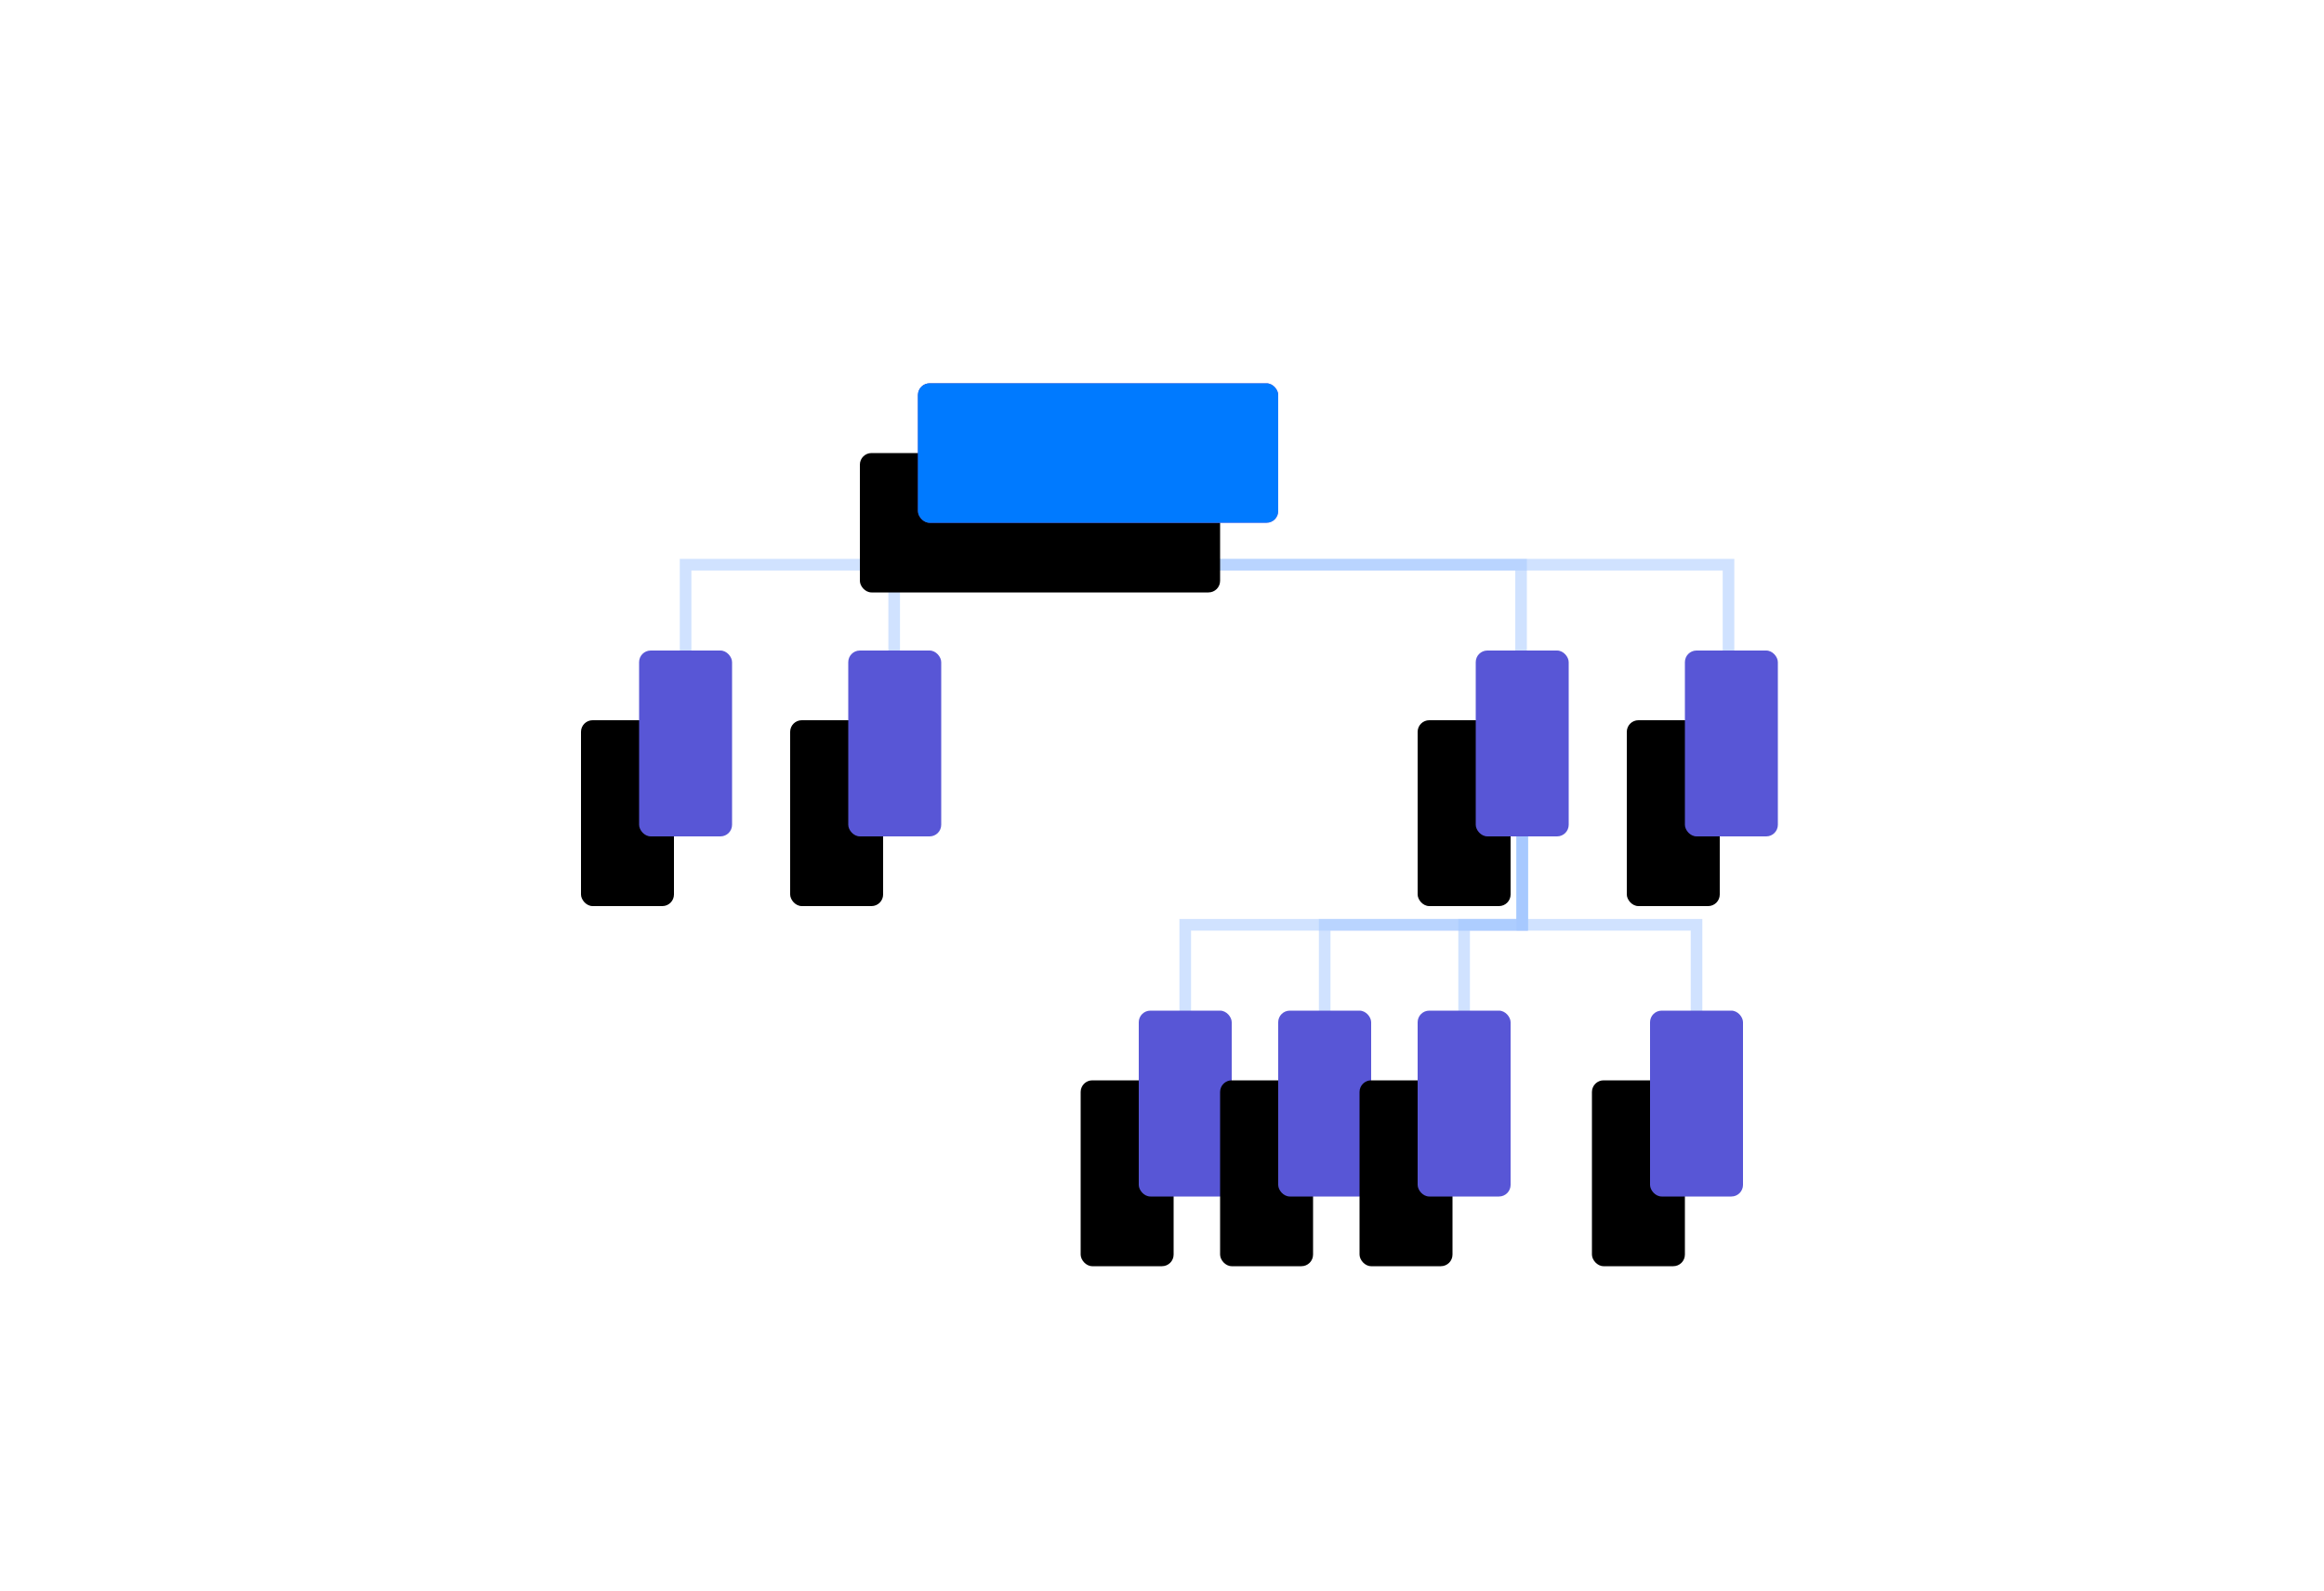 <?xml version="1.0" encoding="UTF-8"?>
<svg width="200px" height="137px" viewBox="0 0 200 137" version="1.1" xmlns="http://www.w3.org/2000/svg" xmlns:xlink="http://www.w3.org/1999/xlink">
    <!-- Generator: Sketch 43.2 (39069) - http://www.bohemiancoding.com/sketch -->
    <title>list_8svg</title>
    <desc>Created with Sketch.</desc>
    <defs>
        <linearGradient x1="0%" y1="0%" x2="102%" y2="101%" id="linearGradient-1">
            <stop stop-color="#3023AE" offset="0%"></stop>
            <stop stop-color="#C96DD8" offset="100%"></stop>
        </linearGradient>
        <rect id="path-2" x="79" y="33" width="31" height="12" rx="1"></rect>
        <filter x="-88.7%" y="-137.5%" width="245.2%" height="475.0%" filterUnits="objectBoundingBox" id="filter-3">
            <feOffset dx="-5" dy="6" in="SourceAlpha" result="shadowOffsetOuter1"></feOffset>
            <feGaussianBlur stdDeviation="6.5" in="shadowOffsetOuter1" result="shadowBlurOuter1"></feGaussianBlur>
            <feColorMatrix values="0 0 0 0 0   0 0 0 0 0   0 0 0 0 0  0 0 0 0.2 0" type="matrix" in="shadowBlurOuter1"></feColorMatrix>
        </filter>
        <rect id="path-4" x="55" y="56" width="8" height="16" rx="1"></rect>
        <filter x="-343.8%" y="-103.1%" width="662.5%" height="381.2%" filterUnits="objectBoundingBox" id="filter-5">
            <feOffset dx="-5" dy="6" in="SourceAlpha" result="shadowOffsetOuter1"></feOffset>
            <feGaussianBlur stdDeviation="6.5" in="shadowOffsetOuter1" result="shadowBlurOuter1"></feGaussianBlur>
            <feColorMatrix values="0 0 0 0 0   0 0 0 0 0   0 0 0 0 0  0 0 0 0.2 0" type="matrix" in="shadowBlurOuter1"></feColorMatrix>
        </filter>
        <rect id="path-6" x="73" y="56" width="8" height="16" rx="1"></rect>
        <filter x="-343.8%" y="-103.1%" width="662.5%" height="381.2%" filterUnits="objectBoundingBox" id="filter-7">
            <feOffset dx="-5" dy="6" in="SourceAlpha" result="shadowOffsetOuter1"></feOffset>
            <feGaussianBlur stdDeviation="6.5" in="shadowOffsetOuter1" result="shadowBlurOuter1"></feGaussianBlur>
            <feColorMatrix values="0 0 0 0 0   0 0 0 0 0   0 0 0 0 0  0 0 0 0.2 0" type="matrix" in="shadowBlurOuter1"></feColorMatrix>
        </filter>
        <rect id="path-8" x="98" y="87" width="8" height="16" rx="1"></rect>
        <filter x="-343.8%" y="-103.1%" width="662.5%" height="381.2%" filterUnits="objectBoundingBox" id="filter-9">
            <feOffset dx="-5" dy="6" in="SourceAlpha" result="shadowOffsetOuter1"></feOffset>
            <feGaussianBlur stdDeviation="6.5" in="shadowOffsetOuter1" result="shadowBlurOuter1"></feGaussianBlur>
            <feColorMatrix values="0 0 0 0 0   0 0 0 0 0   0 0 0 0 0  0 0 0 0.2 0" type="matrix" in="shadowBlurOuter1"></feColorMatrix>
        </filter>
        <rect id="path-10" x="110" y="87" width="8" height="16" rx="1"></rect>
        <filter x="-343.8%" y="-103.1%" width="662.5%" height="381.2%" filterUnits="objectBoundingBox" id="filter-11">
            <feOffset dx="-5" dy="6" in="SourceAlpha" result="shadowOffsetOuter1"></feOffset>
            <feGaussianBlur stdDeviation="6.5" in="shadowOffsetOuter1" result="shadowBlurOuter1"></feGaussianBlur>
            <feColorMatrix values="0 0 0 0 0   0 0 0 0 0   0 0 0 0 0  0 0 0 0.2 0" type="matrix" in="shadowBlurOuter1"></feColorMatrix>
        </filter>
        <rect id="path-12" x="122" y="87" width="8" height="16" rx="1"></rect>
        <filter x="-343.8%" y="-103.1%" width="662.5%" height="381.2%" filterUnits="objectBoundingBox" id="filter-13">
            <feOffset dx="-5" dy="6" in="SourceAlpha" result="shadowOffsetOuter1"></feOffset>
            <feGaussianBlur stdDeviation="6.5" in="shadowOffsetOuter1" result="shadowBlurOuter1"></feGaussianBlur>
            <feColorMatrix values="0 0 0 0 0   0 0 0 0 0   0 0 0 0 0  0 0 0 0.2 0" type="matrix" in="shadowBlurOuter1"></feColorMatrix>
        </filter>
        <rect id="path-14" x="142" y="87" width="8" height="16" rx="1"></rect>
        <filter x="-343.8%" y="-103.1%" width="662.5%" height="381.2%" filterUnits="objectBoundingBox" id="filter-15">
            <feOffset dx="-5" dy="6" in="SourceAlpha" result="shadowOffsetOuter1"></feOffset>
            <feGaussianBlur stdDeviation="6.5" in="shadowOffsetOuter1" result="shadowBlurOuter1"></feGaussianBlur>
            <feColorMatrix values="0 0 0 0 0   0 0 0 0 0   0 0 0 0 0  0 0 0 0.2 0" type="matrix" in="shadowBlurOuter1"></feColorMatrix>
        </filter>
        <rect id="path-16" x="127" y="56" width="8" height="16" rx="1"></rect>
        <filter x="-343.8%" y="-103.1%" width="662.5%" height="381.2%" filterUnits="objectBoundingBox" id="filter-17">
            <feOffset dx="-5" dy="6" in="SourceAlpha" result="shadowOffsetOuter1"></feOffset>
            <feGaussianBlur stdDeviation="6.5" in="shadowOffsetOuter1" result="shadowBlurOuter1"></feGaussianBlur>
            <feColorMatrix values="0 0 0 0 0   0 0 0 0 0   0 0 0 0 0  0 0 0 0.2 0" type="matrix" in="shadowBlurOuter1"></feColorMatrix>
        </filter>
        <rect id="path-18" x="145" y="56" width="8" height="16" rx="1"></rect>
        <filter x="-343.8%" y="-103.1%" width="662.5%" height="381.2%" filterUnits="objectBoundingBox" id="filter-19">
            <feOffset dx="-5" dy="6" in="SourceAlpha" result="shadowOffsetOuter1"></feOffset>
            <feGaussianBlur stdDeviation="6.5" in="shadowOffsetOuter1" result="shadowBlurOuter1"></feGaussianBlur>
            <feColorMatrix values="0 0 0 0 0   0 0 0 0 0   0 0 0 0 0  0 0 0 0.2 0" type="matrix" in="shadowBlurOuter1"></feColorMatrix>
        </filter>
    </defs>
    <g id="政务信息资源目录-各种模板" stroke="none" stroke-width="1" fill="none" fill-rule="evenodd">
        <g id="list_8">
            <polyline id="Path-7" stroke="#A2C6FF" opacity="0.5" points="94.901 41 94.901 48.611 59 48.611 59 56.432"></polyline>
            <polyline id="Path-7-Copy" stroke="#A2C6FF" opacity="0.5" points="94.901 41 94.901 48.611 76.951 48.611 76.951 56.432"></polyline>
            <polyline id="Path-7-Copy-2" stroke="#A2C6FF" opacity="0.5" transform="translate(112.951, 48.716) scale(-1, 1) translate(-112.951, -48.716) " points="130.901 41 130.901 48.611 95 48.611 95 56.432"></polyline>
            <polyline id="Path-7-Copy-4" stroke="#A2C6FF" opacity="0.5" points="131 72 131 79.611 126 79.611 126 87.432"></polyline>
            <polyline id="Path-7-Copy-7" stroke="#A2C6FF" opacity="0.5" transform="translate(138.5, 79.716) scale(-1, 1) translate(-138.5, -79.716) " points="146 72 146 79.611 131 79.611 131 87.432"></polyline>
            <polyline id="Path-7-Copy-5" stroke="#A2C6FF" opacity="0.5" points="131 72 131 79.611 114 79.611 114 87.432"></polyline>
            <polyline id="Path-7-Copy-6" stroke="#A2C6FF" opacity="0.5" points="131 72 131 79.611 102 79.611 102 87.432"></polyline>
            <polyline id="Path-7-Copy-3" stroke="#A2C6FF" opacity="0.5" transform="translate(121.827, 48.716) scale(-1, 1) translate(-121.827, -48.716) " points="148.754 41 148.754 48.611 94.901 48.611 94.901 56.432"></polyline>
            <g id="Rectangle-15">
                <use fill="black" fill-opacity="1" filter="url(#filter-3)" xlink:href="#path-2"></use>
                <use fill="url(#linearGradient-1)" fill-rule="evenodd" xlink:href="#path-2"></use>
                <use fill="#007AFF" fill-rule="evenodd" xlink:href="#path-2"></use>
            </g>
            <g id="Rectangle-16">
                <use fill="black" fill-opacity="1" filter="url(#filter-5)" xlink:href="#path-4"></use>
                <use fill="#5856D6" fill-rule="evenodd" xlink:href="#path-4"></use>
            </g>
            <g id="Rectangle-16-Copy">
                <use fill="black" fill-opacity="1" filter="url(#filter-7)" xlink:href="#path-6"></use>
                <use fill="#5856D6" fill-rule="evenodd" xlink:href="#path-6"></use>
            </g>
            <g id="Rectangle-16-Copy-4">
                <use fill="black" fill-opacity="1" filter="url(#filter-9)" xlink:href="#path-8"></use>
                <use fill="#5856D6" fill-rule="evenodd" xlink:href="#path-8"></use>
            </g>
            <g id="Rectangle-16-Copy-5">
                <use fill="black" fill-opacity="1" filter="url(#filter-11)" xlink:href="#path-10"></use>
                <use fill="#5856D6" fill-rule="evenodd" xlink:href="#path-10"></use>
            </g>
            <g id="Rectangle-16-Copy-6">
                <use fill="black" fill-opacity="1" filter="url(#filter-13)" xlink:href="#path-12"></use>
                <use fill="#5856D6" fill-rule="evenodd" xlink:href="#path-12"></use>
            </g>
            <g id="Rectangle-16-Copy-7">
                <use fill="black" fill-opacity="1" filter="url(#filter-15)" xlink:href="#path-14"></use>
                <use fill="#5856D6" fill-rule="evenodd" xlink:href="#path-14"></use>
            </g>
            <g id="Rectangle-16-Copy-2">
                <use fill="black" fill-opacity="1" filter="url(#filter-17)" xlink:href="#path-16"></use>
                <use fill="#5856D6" fill-rule="evenodd" xlink:href="#path-16"></use>
            </g>
            <g id="Rectangle-16-Copy-3">
                <use fill="black" fill-opacity="1" filter="url(#filter-19)" xlink:href="#path-18"></use>
                <use fill="#5856D6" fill-rule="evenodd" xlink:href="#path-18"></use>
            </g>
        </g>
    </g>
</svg>
